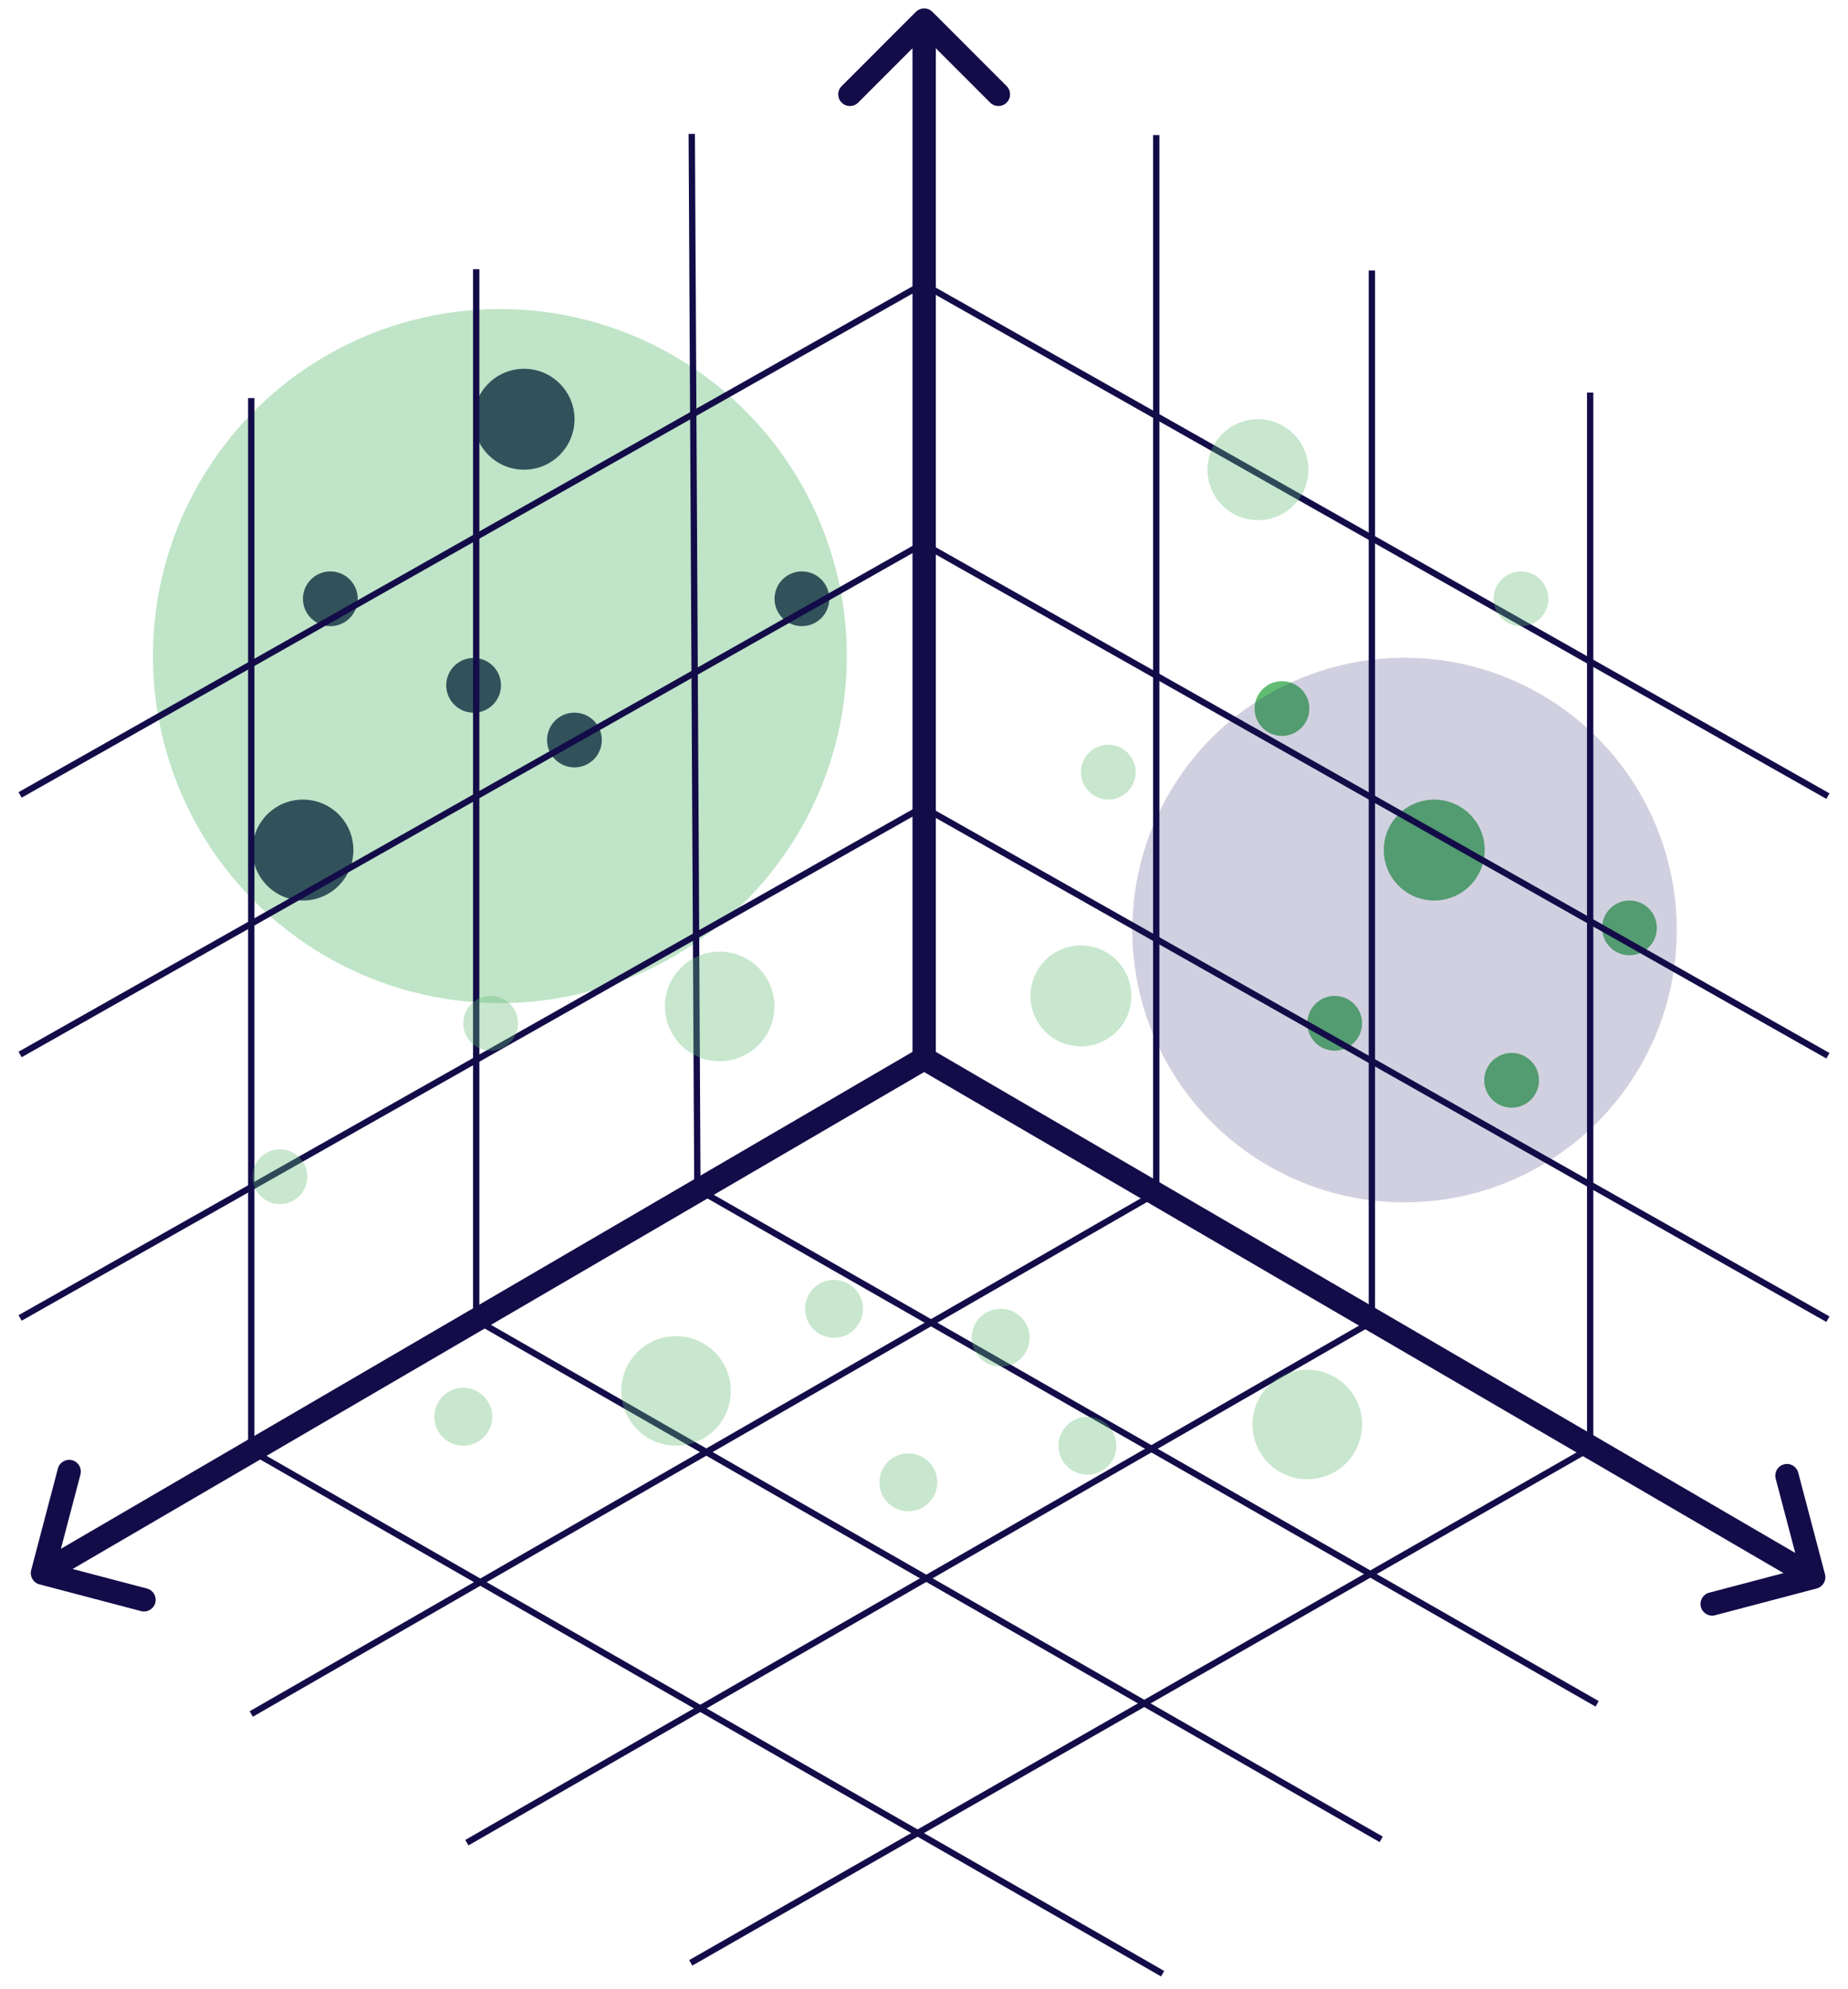 <svg width="92" height="99" viewBox="0 0 92 99" fill="none" xmlns="http://www.w3.org/2000/svg">
<g id="Group 2541">
<path id="Vector" d="M62.457 35.264C62.457 36.017 63.068 36.627 63.821 36.627C64.573 36.627 65.184 36.017 65.184 35.264C65.184 34.512 64.573 33.902 63.821 33.902C63.068 33.902 62.457 34.512 62.457 35.264Z" fill="#61BD73"/>
<path id="Vector_2" d="M73.891 53.766C73.891 54.519 74.501 55.129 75.254 55.129C76.007 55.129 76.617 54.519 76.617 53.766C76.617 53.014 76.007 52.404 75.254 52.404C74.501 52.404 73.891 53.014 73.891 53.766Z" fill="#61BD73"/>
<path id="Vector_3" d="M79.758 46.181C79.758 46.933 80.368 47.543 81.121 47.543C81.874 47.543 82.484 46.933 82.484 46.181C82.484 45.428 81.874 44.818 81.121 44.818C80.368 44.818 79.758 45.428 79.758 46.181Z" fill="#61BD73"/>
<path id="Vector_4" d="M65.082 50.928C65.082 51.681 65.693 52.291 66.445 52.291C67.198 52.291 67.809 51.681 67.809 50.928C67.809 50.176 67.198 49.566 66.445 49.566C65.693 49.566 65.082 50.176 65.082 50.928Z" fill="#61BD73"/>
<path id="Vector_5" d="M38.559 29.802C38.559 30.554 39.169 31.164 39.922 31.164C40.675 31.164 41.285 30.554 41.285 29.802C41.285 29.049 40.675 28.439 39.922 28.439C39.169 28.439 38.559 29.049 38.559 29.802Z" fill="#130C49"/>
<path id="Vector_6" d="M27.235 36.831C27.235 37.583 27.845 38.193 28.598 38.193C29.351 38.193 29.961 37.583 29.961 36.831C29.961 36.078 29.351 35.468 28.598 35.468C27.845 35.468 27.235 36.078 27.235 36.831Z" fill="#130C49"/>
<path id="Vector_7" d="M15.082 29.802C15.082 30.554 15.693 31.164 16.445 31.164C17.198 31.164 17.809 30.554 17.809 29.802C17.809 29.049 17.198 28.439 16.445 28.439C15.693 28.439 15.082 29.049 15.082 29.802Z" fill="#130C49"/>
<path id="Vector_8" d="M22.215 34.108C22.215 34.861 22.825 35.471 23.578 35.471C24.331 35.471 24.941 34.861 24.941 34.108C24.941 33.356 24.331 32.746 23.578 32.746C22.825 32.746 22.215 33.356 22.215 34.108Z" fill="#130C49"/>
<path id="Vector_9" d="M23.577 20.866C23.577 22.253 24.702 23.377 26.089 23.377C27.477 23.377 28.602 22.253 28.602 20.866C28.602 19.479 27.477 18.355 26.089 18.355C24.702 18.355 23.577 19.479 23.577 20.866Z" fill="#130C49"/>
<path id="Vector_10" d="M12.569 42.307C12.569 43.694 13.694 44.818 15.082 44.818C16.469 44.818 17.594 43.694 17.594 42.307C17.594 40.92 16.469 39.796 15.082 39.796C13.694 39.796 12.569 40.92 12.569 42.307Z" fill="#130C49"/>
<path id="Vector_11" d="M68.889 42.307C68.889 43.694 70.014 44.818 71.402 44.818C72.789 44.818 73.914 43.694 73.914 42.307C73.914 40.92 72.789 39.796 71.402 39.796C70.014 39.796 68.889 40.92 68.889 42.307Z" fill="#61BD73"/>
<g id="Group 2540">
<circle id="Ellipse 42" cx="24.886" cy="32.653" r="17.272" fill="#61BB73" fill-opacity="0.4"/>
<circle id="Ellipse 43" cx="69.924" cy="46.288" r="13.553" fill="#1B1464" fill-opacity="0.2"/>
<g id="Group 2536">
<path id="Vector_12" d="M46.003 14.105L1 39.563" stroke="#130C49" stroke-width="0.315" stroke-miterlimit="10"/>
<path id="Vector_13" d="M46.003 27.023L1 52.481" stroke="#130C49" stroke-width="0.315" stroke-miterlimit="10"/>
<path id="Vector_14" d="M46.003 40.137L1 65.594" stroke="#130C49" stroke-width="0.315" stroke-miterlimit="10"/>
<path id="Vector_15" d="M12.508 19.811V72.287" stroke="#130C49" stroke-width="0.315" stroke-miterlimit="10"/>
<path id="Vector_16" d="M23.707 13.4V65.877" stroke="#130C49" stroke-width="0.315" stroke-miterlimit="10"/>
<path id="Vector_17" d="M34.438 6.666L34.719 59.18" stroke="#130C49" stroke-width="0.315" stroke-miterlimit="10"/>
<path id="Vector_18" d="M46 14.164L91 39.622" stroke="#130C49" stroke-width="0.315" stroke-miterlimit="10"/>
<path id="Vector_19" d="M46 27.086L91 52.544" stroke="#130C49" stroke-width="0.315" stroke-miterlimit="10"/>
<path id="Vector_20" d="M46 40.197L91 65.655" stroke="#130C49" stroke-width="0.315" stroke-miterlimit="10"/>
<path id="Vector_21" d="M79.164 19.539V72.016" stroke="#130C49" stroke-width="0.315" stroke-miterlimit="10"/>
<path id="Vector_22" d="M68.297 13.461V65.938" stroke="#130C49" stroke-width="0.315" stroke-miterlimit="10"/>
<path id="Vector_23" d="M57.562 6.723V59.199" stroke="#130C49" stroke-width="0.315" stroke-miterlimit="10"/>
<path id="Vector_24" d="M34.719 59.18L79.511 84.799" stroke="#130C49" stroke-width="0.315" stroke-miterlimit="10"/>
<path id="Vector_25" d="M23.707 65.697L68.762 91.545" stroke="#130C49" stroke-width="0.315" stroke-miterlimit="10"/>
<path id="Vector_26" d="M12.824 72.383L57.879 98.23" stroke="#130C49" stroke-width="0.315" stroke-miterlimit="10"/>
<path id="Vector_27" d="M57.563 59.379L12.508 85.305" stroke="#130C49" stroke-width="0.315" stroke-miterlimit="10"/>
<path id="Vector_28" d="M68.3 65.787L23.242 91.71" stroke="#130C49" stroke-width="0.315" stroke-miterlimit="10"/>
<path id="Vector_29" d="M79.179 72.072L34.387 97.691" stroke="#130C49" stroke-width="0.315" stroke-miterlimit="10"/>
</g>
<g id="Group 2537">
<path id="Vector_30" d="M46.419 0.589C46.192 0.362 45.824 0.362 45.597 0.589L41.901 4.286C41.674 4.513 41.674 4.88 41.901 5.107C42.127 5.334 42.495 5.334 42.722 5.107L46.008 1.821L49.294 5.107C49.52 5.334 49.888 5.334 50.115 5.107C50.342 4.88 50.342 4.513 50.115 4.286L46.419 0.589ZM45.427 1V52.685H46.589V1H45.427Z" fill="#130C49"/>
<path id="Vector_31" d="M1.552 78.145C1.47 78.455 1.655 78.773 1.965 78.854L7.021 80.184C7.331 80.266 7.649 80.081 7.731 79.77C7.812 79.46 7.627 79.142 7.317 79.061L2.823 77.879L4.005 73.385C4.087 73.075 3.901 72.757 3.591 72.675C3.281 72.594 2.963 72.779 2.882 73.089L1.552 78.145ZM2.406 78.794L46.298 53.187L45.713 52.184L1.821 77.791L2.406 78.794Z" fill="#130C49"/>
<path id="Vector_32" d="M90.441 79.058C90.751 78.976 90.936 78.659 90.854 78.348L89.522 73.293C89.44 72.983 89.123 72.798 88.812 72.88C88.502 72.962 88.317 73.279 88.399 73.589L89.583 78.083L85.09 79.267C84.779 79.349 84.594 79.666 84.676 79.977C84.758 80.287 85.076 80.472 85.386 80.39L90.441 79.058ZM90.585 77.995L46.3 52.184L45.715 53.187L90 78.998L90.585 77.995Z" fill="#130C49"/>
</g>
<g id="Group 2538">
<path id="Vector_33" d="M33.102 50.089C33.102 51.594 34.323 52.815 35.828 52.815C37.334 52.815 38.555 51.594 38.555 50.089C38.555 48.584 37.334 47.364 35.828 47.364C34.323 47.364 33.102 48.584 33.102 50.089Z" fill="#61BB73" fill-opacity="0.35"/>
<path id="Vector_34" d="M30.93 69.226C30.93 70.731 32.151 71.951 33.657 71.951C35.162 71.951 36.383 70.731 36.383 69.226C36.383 67.721 35.162 66.501 33.657 66.501C32.151 66.501 30.93 67.721 30.93 69.226Z" fill="#61BB73" fill-opacity="0.35"/>
<path id="Vector_35" d="M62.356 70.898C62.356 72.403 63.577 73.623 65.082 73.623C66.588 73.623 67.809 72.403 67.809 70.898C67.809 69.393 66.588 68.173 65.082 68.173C63.577 68.173 62.356 69.393 62.356 70.898Z" fill="#61BB73" fill-opacity="0.35"/>
<path id="Vector_36" d="M74.356 29.803C74.356 30.556 74.966 31.166 75.719 31.166C76.472 31.166 77.082 30.556 77.082 29.803C77.082 29.051 76.472 28.441 75.719 28.441C74.966 28.441 74.356 29.051 74.356 29.803Z" fill="#61BB73" fill-opacity="0.35"/>
<path id="Vector_37" d="M53.813 38.431C53.813 39.183 54.423 39.793 55.176 39.793C55.929 39.793 56.539 39.183 56.539 38.431C56.539 37.678 55.929 37.068 55.176 37.068C54.423 37.068 53.813 37.678 53.813 38.431Z" fill="#61BB73" fill-opacity="0.35"/>
<path id="Vector_38" d="M23.063 50.928C23.063 51.681 23.673 52.291 24.426 52.291C25.179 52.291 25.789 51.681 25.789 50.928C25.789 50.176 25.179 49.566 24.426 49.566C23.673 49.566 23.063 50.176 23.063 50.928Z" fill="#61BB73" fill-opacity="0.35"/>
<path id="Vector_39" d="M12.571 58.563C12.571 59.316 13.181 59.926 13.934 59.926C14.687 59.926 15.297 59.316 15.297 58.563C15.297 57.811 14.687 57.201 13.934 57.201C13.181 57.201 12.571 57.811 12.571 58.563Z" fill="#61BB73" fill-opacity="0.35"/>
<path id="Vector_40" d="M49.816 68.018H49.819C50.613 68.018 51.258 67.374 51.258 66.579V66.576C51.258 65.782 50.613 65.138 49.819 65.138H49.816C49.021 65.138 48.376 65.782 48.376 66.576V66.579C48.376 67.374 49.021 68.018 49.816 68.018Z" fill="#61BB73" fill-opacity="0.35"/>
<path id="Vector_41" d="M45.218 75.215H45.221C46.016 75.215 46.66 74.571 46.66 73.776V73.773C46.66 72.979 46.016 72.335 45.221 72.335H45.218C44.423 72.335 43.779 72.979 43.779 73.773V73.776C43.779 74.571 44.423 75.215 45.218 75.215Z" fill="#61BB73" fill-opacity="0.35"/>
<path id="Vector_42" d="M23.062 71.951H23.065C23.86 71.951 24.504 71.307 24.504 70.513V70.51C24.504 69.715 23.86 69.071 23.065 69.071H23.062C22.267 69.071 21.622 69.715 21.622 70.51V70.513C21.622 71.307 22.267 71.951 23.062 71.951Z" fill="#61BB73" fill-opacity="0.35"/>
<path id="Vector_43" d="M54.136 73.393H54.139C54.934 73.393 55.578 72.749 55.578 71.954V71.951C55.578 71.157 54.934 70.513 54.139 70.513H54.136C53.341 70.513 52.697 71.157 52.697 71.951V71.954C52.697 72.749 53.341 73.393 54.136 73.393Z" fill="#61BB73" fill-opacity="0.35"/>
<path id="Vector_44" d="M41.519 66.58H41.522C42.317 66.58 42.961 65.936 42.961 65.141V65.139C42.961 64.344 42.317 63.7 41.522 63.7H41.519C40.724 63.7 40.08 64.344 40.08 65.139V65.141C40.08 65.936 40.724 66.58 41.519 66.58Z" fill="#61BB73" fill-opacity="0.35"/>
<path id="Vector_45" d="M60.112 23.376C60.112 24.762 61.237 25.887 62.624 25.887C64.012 25.887 65.137 24.762 65.137 23.376C65.137 21.989 64.012 20.864 62.624 20.864C61.237 20.864 60.112 21.989 60.112 23.376Z" fill="#61BB73" fill-opacity="0.35"/>
<path id="Vector_46" d="M51.3 49.567C51.3 50.954 52.425 52.078 53.812 52.078C55.199 52.078 56.324 50.954 56.324 49.567C56.324 48.18 55.199 47.056 53.812 47.056C52.425 47.056 51.3 48.18 51.3 49.567Z" fill="#61BB73" fill-opacity="0.35"/>
</g>
</g>
<path id="Vector_47" d="M41.547 54.522C41.547 54.522 41.567 54.53 41.579 54.536C41.567 54.53 41.559 54.527 41.547 54.522Z" fill="#6AD17E"/>
<path id="Vector_48" d="M41.551 42.629C41.551 42.629 41.571 42.638 41.583 42.644C41.571 42.638 41.562 42.635 41.551 42.629Z" fill="#6AD17E"/>
</g>
</svg>
